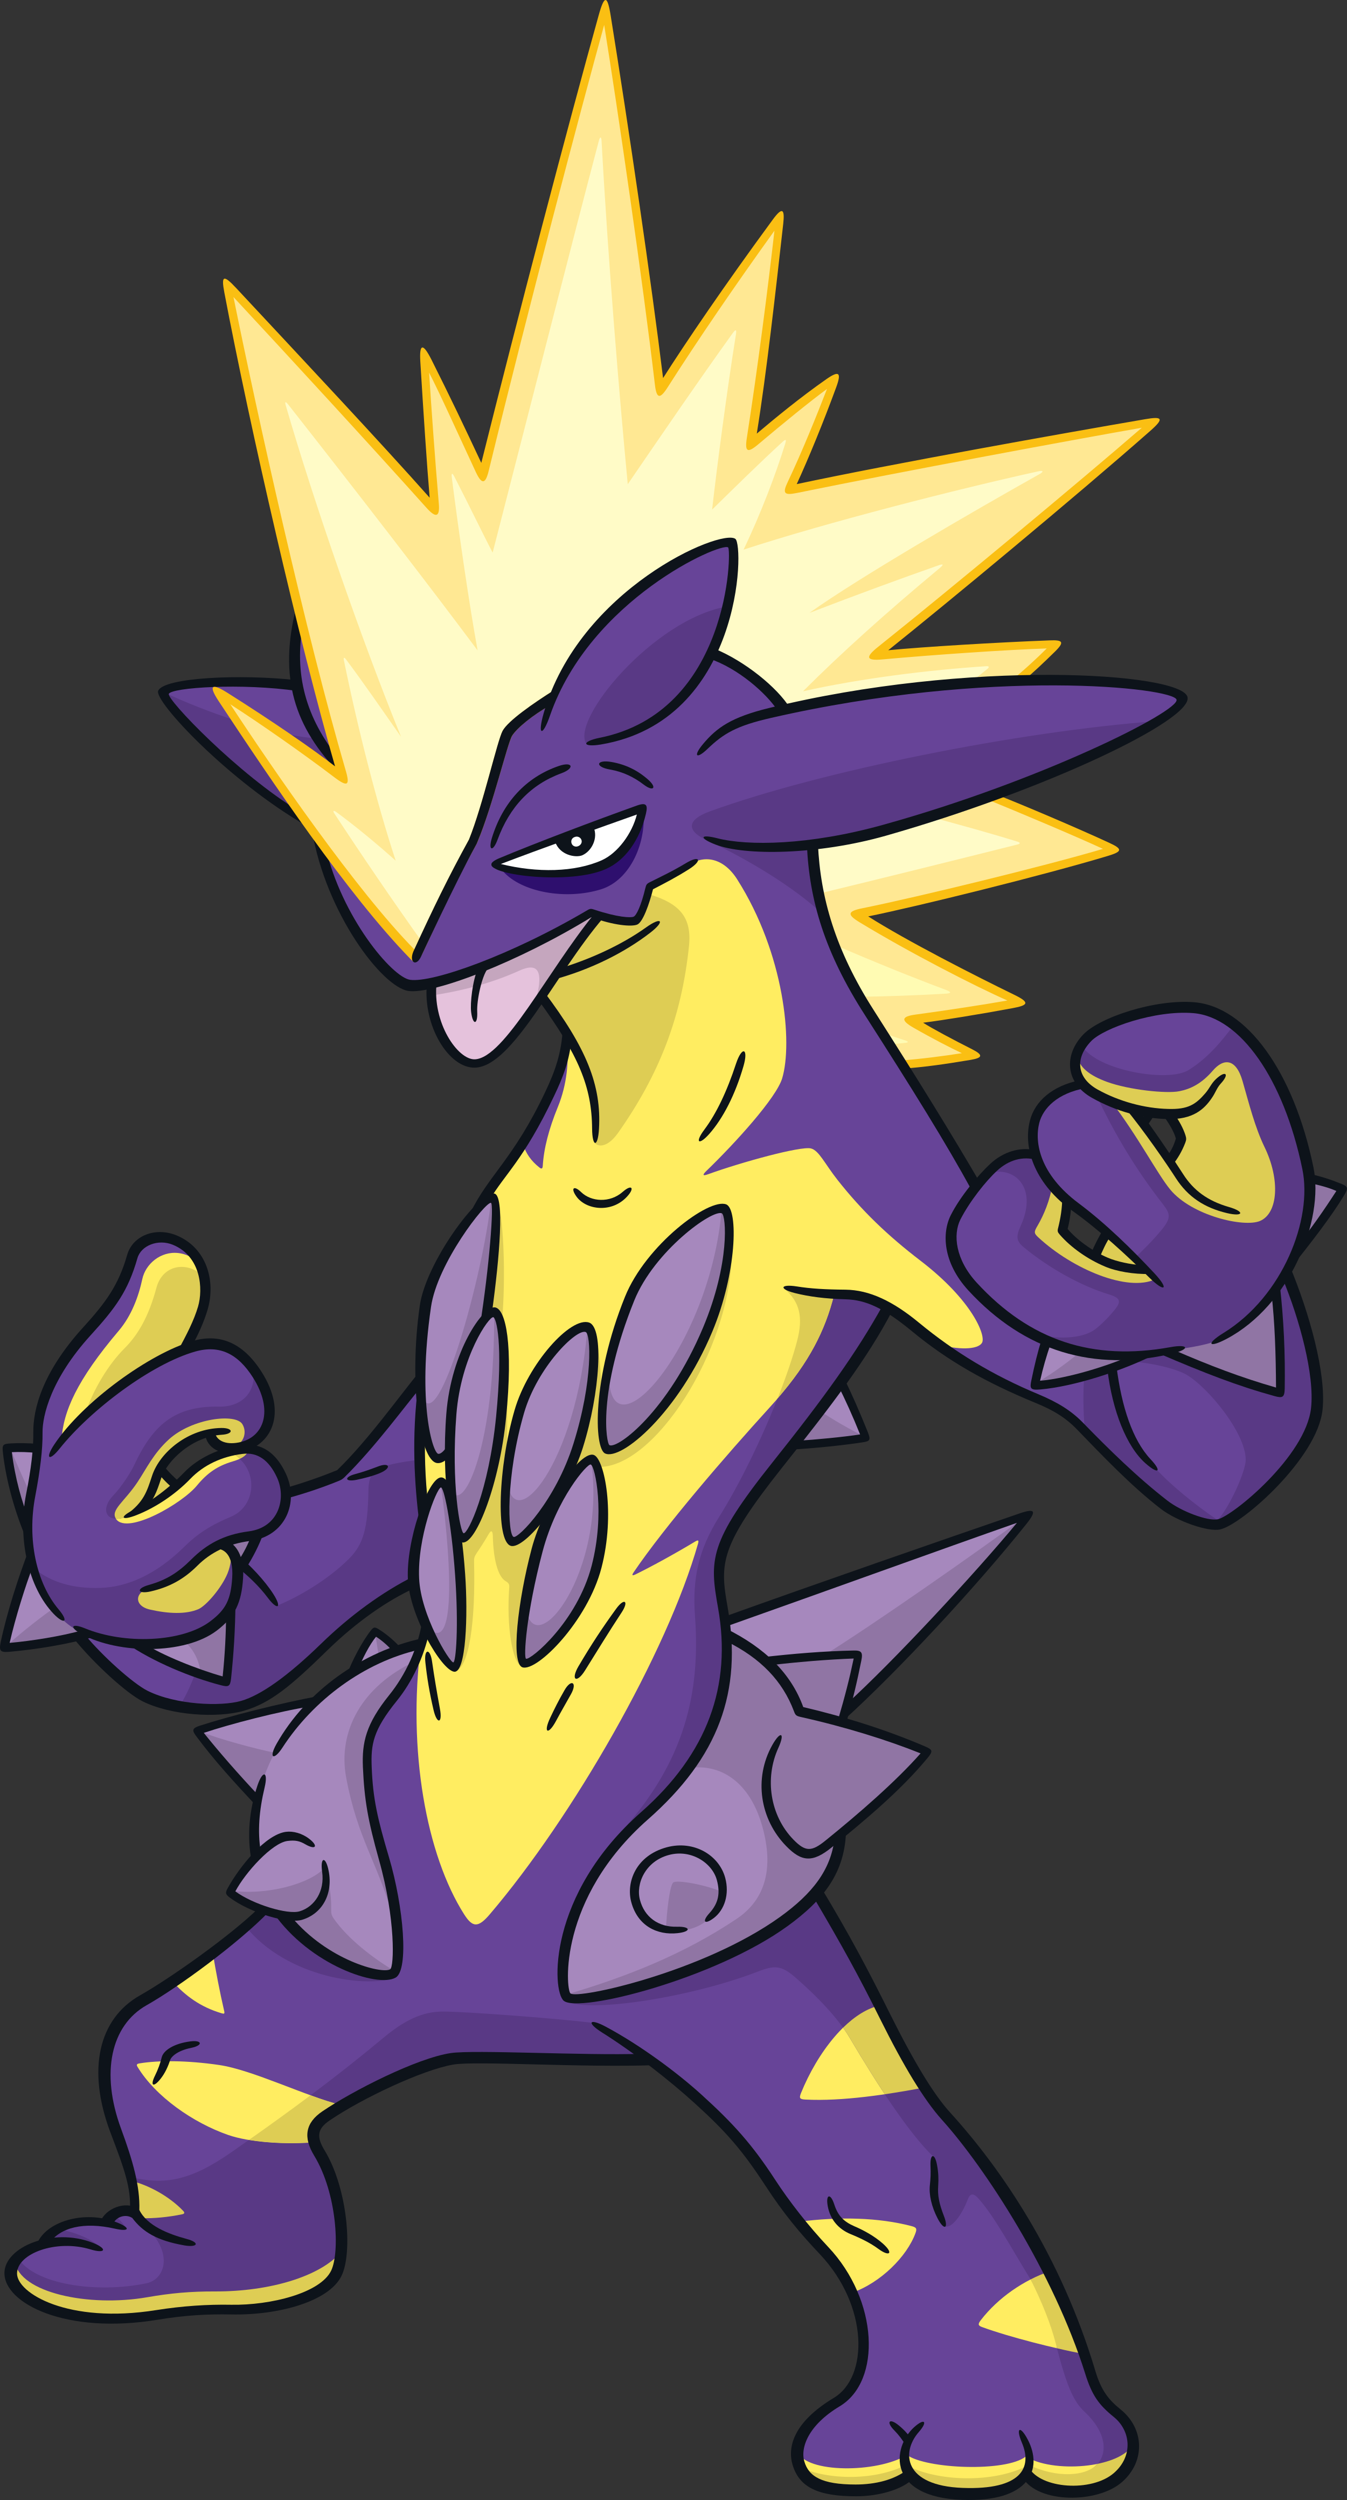 <?xml version="1.0" encoding="UTF-8"?>
<!-- Created with Inkscape (http://www.inkscape.org/) -->
<svg version="1.1" viewBox="0 0 234.19 434.56" xmlns="http://www.w3.org/2000/svg">
 <rect x="0" y="0" width="234.19" height="434.56" fill="#333333" stroke="none"/>
 <path d="m139.01 297.51c-2.332-6.648-7.31-10.587-12.745-13.328l-0.252-2.3c17.739-6.302 39.26-13.864 52.903-18.669-8.303 10.335-22.733 25.994-32.123 34.518l-0.425 1.623c-1.938-0.599-5.167-1.449-7.357-1.843" fill="#A688BD"/>
 <path d="m171.86 138.31 5.057-20.008c2.568-2.19 4.837-4.348 6.837-6.349-9.358 0.347-23.08 1.244-31.824 2.048 12.477-9.894 35.92-29.334 48.854-40.74-15.423 2.678-45.278 8.019-63.647 11.942 2.757-5.703 5.53-12.556 8.113-19.52-5.183 3.608-9.862 7.515-14.793 11.674 1.78-10.603 3.734-27.444 5.167-39.748-7.215 9.988-15.061 21.126-20.859 30.39-1.969-17.015-6.601-48.397-9.547-66.845-4.9 17.377-14.604 53.927-21.3 81.654-4.002-8.381-6.774-14.541-10.256-21.394 0.63 9.437 1.26 19.33 1.969 27.365-9.72-11.059-24.955-27.286-36.187-39.401 4.458 23.269 12.84 60.606 20.228 85.924-7.483-5.798-15.864-11.312-22.009-15.234 9.09 13.99 23.71 35.384 34.581 46.349 3.608-7.609 6.317-13.517 9.988-20.055 2.489-6.034 4.632-12.509 5.939-18.921 3.576-3.639 9.2-7.436 15.723-10.65l22.922-1.638c10.161 5.057 14.1 13.974 14.368 29.933 0.173 10.366 3.025 20.197 9.957 30.91 2.001 3.088 3.891 6.081 5.719 9.027 4.049-0.315 8.35-0.867 12.635-1.623-3.702-1.796-8.145-4.159-11.406-6.113 6.144-0.709 13.423-2.032 19.425-3.025-7.672-3.655-20.055-9.894-28.783-15.329 10.776-2.143 32.706-7.499 45.01-11.233-5.609-2.741-15.045-6.569-21.883-9.389" fill="#FFE893"/>
 <path d="m168.82 118.59c1.04-0.835 1.906-1.575 2.788-2.269 0.441-0.331 0.378-0.551-0.095-0.52-9.799 0.63-21.883 2.111-31.902 4.364 6.475-6.475 14.321-13.564 23.757-21.41 0.803-0.677 0.614-0.772-0.236-0.473-6.554 2.3-14.021 5.041-22.402 8.255 8.539-6.097 28.279-17.55 40.047-24.151 0.693-0.394 0.599-0.646-0.189-0.473-14.116 3.104-36.786 8.885-51.311 13.627 3.025-6.302 5.64-13.218 7.247-18.432 0.221-0.725 0.11-0.835-0.488-0.284-3.986 3.655-8.366 7.972-12.225 11.753 0.788-7.058 2.599-20.859 4.128-30.374 0.158-0.977-0.016-1.024-0.567-0.268-5.955 8.271-12.777 18.275-18.228 26.231-1.449-15.203-3.419-38.818-4.553-59.646-0.047-0.803-0.252-0.835-0.473-0.047-4.364 16.51-13.675 52.997-18.464 71.587-1.67-3.182-4.222-8.492-6.68-13.249-0.331-0.646-0.52-0.599-0.425 0.158 1.15 9.09 2.978 21.804 4.49 30.09-8.366-11.217-20.748-27.255-32.926-42.741-0.473-0.599-0.63-0.52-0.425 0.173 4.915 16.936 13.218 40.851 20.039 57.582-3.419-4.868-6.223-8.964-9.563-13.454-0.299-0.41-0.488-0.362-0.378 0.126 2.379 11.69 5.671 24.687 9.011 34.864-3.025-2.71-6.869-5.924-10.288-8.428-0.488-0.362-0.709-0.284-0.378 0.221 4.569 6.979 10.209 15.282 15.329 22.434 3.025-6.412 5.53-11.69 8.775-17.472 2.489-6.034 4.632-12.525 5.939-18.936 3.576-3.623 9.185-7.42 15.707-10.634l22.922-1.639c10.177 5.057 14.1 13.974 14.384 29.933 0.047 3.466 0.41 6.869 1.119 10.256 10.807-2.615 23.679-5.813 34.549-8.539 0.614-0.142 0.536-0.347 0.047-0.504-4.931-1.528-10.146-2.962-15.297-4.348z" fill="#FFFBC7"/>
 <path d="m149.46 173.27c4.774-0.079 9.374-0.221 15.061-0.551 0.851-0.063 0.929-0.268-0.016-0.63-5.861-2.19-12.761-4.978-19.551-7.924 1.182 2.993 2.678 6.018 4.506 9.106" fill="#fffbb3"/>
 <path d="m154.67 181.53c0.929-0.063 1.875-0.158 2.82-0.268 0.536-0.079 0.394-0.236-0.063-0.394-1.15-0.362-2.584-0.851-4.065-1.402 0.441 0.693 0.882 1.386 1.308 2.064" fill="#fffbb3"/>
 <path d="m122.61 129.78c3.104-3.104 5.388-4.506 11.233-5.876 36.014-8.476 70.768-5.798 71.666-2.505 0.914 3.371-27.869 16.211-51.705 22.907-12.698 3.576-24.135 3.623-29.224 1.969z" fill="#674498"/>
 <path d="m203.35 201.81c-0.803-1.402-3.214-4.774-4.49-6.506l1.166-2.001c1.119 0.205 2.284 0.284 3.198 0.41 0.772 1.119 2.017 3.403 2.048 4.206 0.047 0.803-1.04 2.804-1.922 3.891m-12.918 16.574c-2.095-0.961-4.332-2.93-5.624-4.411 0.441-1.528 0.693-3.45 0.725-5.498 2.001 1.56 4.569 3.734 6.948 5.892-0.803 1.371-1.607 2.93-2.048 4.017m33.194 2.725c3.434-6.081 4.821-12.903 3.765-18.023-3.387-16.463-11.359-27.208-19.835-27.916-6.617-0.551-15.849 2.505-18.48 5.246-2.663 2.757-2.741 5.829-0.74 8.066-4.632 0.851-7.688 3.45-8.46 6.491-0.473 1.812-0.394 3.781 0.189 5.782-2.521-0.63-5.23 0.236-7.263 2.127-0.929 0.867-2.017 2.048-3.072 3.371-5.892-9.799-11.642-19.52-18.606-30.264-6.932-10.697-9.768-20.528-9.941-30.91-0.236-13.281-3.009-21.678-9.799-27.034-1.087-0.867-6.176-3.813-7.468-4.521 4.285-8.161 3.718-18.748 3.088-19.204-1.843-1.323-21.883 8.098-30.264 25.884-2.993 2.584-4.994 3.592-8.57 7.231-1.308 6.412-3.45 12.887-5.939 18.936-3.671 6.538-6.38 12.446-9.988 20.039-5.104-5.136-11.012-12.556-16.794-20.433 2.804 13.344 11.894 24.766 15.754 25.301 4.159 0.583 18.432-4.789 31.556-12.745 0.331 0.142 1.008 0.41 1.323 0.536-3.749 4.364-6.696 9.279-9.957 14.1 1.764 2.363 3.261 4.537 4.49 6.569-0.299 3.812-1.276 6.727-3.009 10.398-5.341 11.296-9.043 13.769-12.162 19.551-3.34 3.403-8.696 11.942-9.468 17.345-0.929 6.412-1.024 12.194-0.677 16.7-0.567 6.018-0.284 13.328 0.41 19.472-1.087 3.356-1.954 7.641-1.796 11.248 0.126 2.536 1.056 5.482 2.206 8.113-1.166 4.963-3.245 9.453-5.75 12.572-4.033 4.994-4.663 7.893-4.49 12.052 0.221 5.766 0.929 9.106 2.914 15.943 2.757 9.5 3.072 19.031 1.575 19.898-2.426 1.386-12.966-2.064-19.173-10.114-1.04-0.173-2.19-0.488-3.356-0.898-4.726 4.868-15.534 12.603-20.89 15.612-7.657 4.332-8.161 13.627-4.821 22.686 2.158 5.813 3.561 10.083 3.23 14.384-1.339-0.914-3.939-0.173-4.758 1.733-4.884-1.087-9.752 0.614-11.122 3.671-3.167 0.882-5.545 2.82-5.577 5.01-0.032 4.616 10.477 9.72 25.412 7.31 3.749-0.614 8.507-1.024 12.871-0.945 7.215 0.126 16.211-2.017 18.306-6.365 1.796-3.749 0.929-14.525-2.93-20.874-1.67-2.741-1.528-4.647 1.119-6.428 5.545-3.749 16.321-9.059 21.93-9.957 4.017-0.646 23.726 0.567 34.171 0.126 3.214 2.316 6.254 4.726 8.633 6.885 5.703 5.167 8.665 8.649 12.54 14.588 2.426 3.734 5.861 8.066 9.374 11.8 8.208 8.696 9.185 22.024 2.143 26.262-6.207 3.718-7.436 8.05-6.633 10.713 1.134 3.797 4.695 4.616 10.051 4.616 2.631 0 7.672-0.914 9.358-2.773 1.355 1.843 4.175 3.261 9.059 3.434 6.333 0.236 9.862-1.276 11.138-3.639 3.119 4.805 12.761 3.623 16.022 0.788 3.576-3.119 3.34-8.334-0.173-11.17-2.221-1.812-3.655-3.608-4.71-7.074-6.05-19.756-17.471-36.266-25.049-44.6-2.993-3.293-6.522-9.137-10.555-17.219-3.545-7.105-6.254-12.21-11.942-21.772-1.528 1.843-3.45 3.498-5.719 5.152-12.666 9.2-35.731 14.888-37.716 13.171-1.575-1.355-2.347-17.566 13.47-31.493 10.933-9.642 16.306-21.032 13.612-36.235-1.434-8.161-1.575-10.933 9.437-24.687 8.271-10.35 14.683-18.858 19.283-27.475 1.434 0.835 2.978 1.922 4.742 3.371 6.128 5.073 12.871 9.059 21.252 12.493 3.23 1.339 5.215 2.536 7.483 4.868 4.71 4.868 9.5 9.657 14.51 13.549 2.678 2.079 8.035 3.797 9.579 3.45 3.308-0.756 16.101-11.989 16.999-20.134 0.662-6.034-2.206-16.116-5.341-23.742" fill="#674498"/>
 <path d="m160.06 219.16c-5.782-4.427-10.209-8.696-14.431-14.037-2.269-2.883-3.245-5.152-4.647-5.498-1.812-0.425-12.036 2.379-17.881 4.49-0.945 0.347-1.008 0.126-0.299-0.567 5.057-4.884 12.162-12.714 13.186-16.101 1.859-6.191 0.394-21.662-7.814-34.58-2.379-3.765-5.829-4.427-8.618-2.332-2.221 1.292-4.915 2.725-7.326 4.033-0.252 2.284-0.835 5.152-1.78 5.467-0.929 0.299-3.687-0.536-5.876-1.402-3.718 4.348-7.215 9.768-10.445 14.541 1.764 2.363 3.261 4.537 4.49 6.554-0.016 0.299-0.047 0.583-0.079 0.867 0.425 3.702 0.047 7.924-1.544 11.8-1.591 3.907-2.442 7.215-2.631 10.256-0.032 0.488-0.189 0.614-0.614 0.268-1.418-1.134-2.316-2.395-2.867-4.143-2.962 4.616-5.325 7.011-7.436 10.918-3.34 3.403-8.681 11.942-9.468 17.345-0.929 6.412-1.024 12.194-0.677 16.7-0.567 6.018-0.284 13.328 0.41 19.472-1.087 3.356-1.954 7.641-1.796 11.248 0.126 2.536 1.056 5.482 2.206 8.098-0.268 1.166-0.599 2.3-0.961 3.403-2.332 18.291 0.961 36.487 7.546 46.822 1.465 2.284 2.426 2.363 4.49-0.079 14.336-16.826 30.784-45.404 36.172-64.419 0.142-0.536 0.032-0.646-0.473-0.347-3.434 2.064-7.42 4.269-10.414 5.735-0.599 0.283-0.677 0.158-0.299-0.394 5.372-7.924 15.991-20.244 23.584-28.578 6.412-7.011 9.563-12.777 11.28-19.709 1.087 0.063 1.969 0.032 2.93 0.063 3.907 0.158 8.145 2.93 15.014 8.602 3.576 1.008 6.995 0.993 7.735-0.236 0.74-1.229-1.686-7.373-10.666-14.258" fill="#FFED61"/>
 <path d="m86.445 149.8c5.23-2.521 18.968-7.011 25.364-9.405-1.024 4.868-3.828 8.476-6.79 9.909-4.647 2.237-11.863 1.827-17.787 0.977-1.78-0.252-1.938-0.929-0.788-1.481" fill="#fff"/>
 <path d="m111.81 140.41c-1.024 4.868-3.828 8.476-6.79 9.909-4.521 2.174-11.69 1.969-17.534 1.166 3.182 3.576 10.823 5.01 16.999 3.103 5.12-1.591 8.066-8.239 7.326-14.179" fill="#2E0F6E"/>
 <path d="m82.602 184.86c6.002-0.331 12.966-15.849 21.631-25.916-0.315-0.142-1.229-0.425-1.56-0.221-10.161 6.018-21.315 10.697-27.57 12.131-0.772 7.089 3.718 14.21 7.499 14.006" fill="#e5c2dc"/>
 <path d="m52.135 106.96c-2.064 9.389-0.599 17.944 6.948 26.278-2.284-7.94-4.647-16.952-6.948-26.278" fill="#674498"/>
 <path d="m51.681 119.15c-10.996-1.245-22.702-0.457-23.237 1.166-0.473 1.402 11.201 13.927 24.498 22.214-5.656-7.893-11.059-15.975-15.282-22.466 6.144 3.923 14.525 9.437 22.009 15.234l-0.725-2.473c-3.419-3.419-5.829-7.625-7.263-13.675" fill="#674498"/>
 <g fill="#A688BD">
  <path d="m85.914 228.08c-0.331-0.047-0.788 0.252-1.339 0.835 1.371-9.248 2.269-20.386 1.15-20.67-2.048-0.504-10.729 11.784-11.753 18.795-2.143 14.825 0.173 26.231 2.127 26.499 0.599 0.079 1.323-0.41 2.127-1.575-0.079 8.948 1.245 15.282 2.3 15.345 1.434 0.095 5.388-8.46 6.617-20.985 1.26-12.666-0.032-18.039-1.229-18.243"/>
  <path d="m102.14 230.72c-2.426-0.867-9.563 6.79-11.847 14.651-2.978 10.256-3.119 21.977-1.229 22.56 1.434 0.441 8.492-7.058 11.501-16.668 3.182-10.162 3.34-19.913 1.575-20.544"/>
  <path d="m125.89 210.13c-2.347-0.914-12.808 6.743-16.4 15.597-5.924 14.667-5.215 25.585-3.891 26.215 1.812 0.851 11.075-5.624 17.456-20.827 4.506-10.697 4.269-20.417 2.836-20.985"/>
  <path d="m103.03 253.75c-1.497-0.662-7.42 7.404-9.61 15.691-2.615 9.878-3.529 19.22-2.3 19.598 1.717 0.536 10.146-7.294 12.603-16.715 2.395-9.185 0.551-18.023-0.693-18.574"/>
  <path d="m76.592 257.64c-1.528 0.536-4.994 9.925-4.663 16.81 0.284 6.302 5.514 15.077 6.963 15.345 1.119 0.205 1.733-7.515 1.134-16.069-0.646-9.027-2.253-16.495-3.434-16.085"/>
  <path d="m161.22 304.51c-6.9-2.914-14.352-5.262-22.198-6.995-2.332-6.664-7.326-10.603-12.761-13.344 0.882 12.856-4.427 22.859-14.195 31.477-15.801 13.927-15.03 30.138-13.47 31.493 1.985 1.717 25.065-3.97 37.731-13.17 5.719-4.143 9.185-8.381 9.831-15.187 5.12-4.269 10.981-9.248 15.061-14.273"/>
  <path d="m73.23 285.77c-6.885 1.497-13.312 5.089-18.354 9.909-7.089 1.26-15.313 3.403-20.638 5.183 3.182 4.002 6.444 7.782 10.508 12.146-1.213 5.766-0.52 11.784 2.741 17.377 5.734 9.846 18.212 14.163 20.874 12.651 1.512-0.867 1.182-10.414-1.575-19.913-1.969-6.822-2.694-10.177-2.914-15.943-0.158-4.143 0.473-7.058 4.49-12.036 1.969-2.442 3.671-5.703 4.868-9.374"/>
  <path d="m69.151 286.94c-1.229-1.371-2.284-2.332-3.923-3.324-1.465 1.686-2.93 4.49-3.97 7.105 2.473-1.56 5.136-2.82 7.893-3.781"/>
  <path d="m49.879 319.2c-3.214 0.378-7.657 5.64-9.878 9.768 3.324 2.725 9.988 4.726 12.383 4.002 3.261-0.977 4.632-4.317 4.191-7.672-0.473-3.702-3.167-6.506-6.696-6.097"/>
 </g>
 <path d="m13.239 284.07c3.734 4.128 9.311 9.405 12.005 10.76 4.9 2.442 12.824 2.867 16.967 1.67 4.175-1.197 8.003-4.206 14.242-10.272 4.947-4.805 10.902-8.98 15.518-11.154-0.016-0.205-0.032-0.425-0.047-0.63-0.173-3.592 0.693-7.877 1.78-11.233-0.693-6.144-0.961-13.454-0.394-19.472-0.095-1.244-0.158-2.584-0.173-3.986-4.049 4.978-8.996 11.831-14.053 16.621-3.56 1.434-6.554 2.458-9.405 3.23-0.047-1.024-0.284-2.079-0.74-3.072-1.749-3.797-4.143-4.9-6.774-4.585-3.844 0.473-7.31 2.19-9.61 4.585-2.82 2.914-6.27 5.246-9.059 6.38 2.363-2.017 2.993-3.828 3.765-6.144 1.056-3.182 4.884-6.711 9.264-7.688 0.362 2.3 2.599 3.009 5.089 2.521 4.978-0.961 7.247-6.191 3.167-12.619-3.072-4.837-6.774-6.239-11.028-4.994-0.536 0.158-1.087 0.347-1.654 0.551 1.497-2.852 2.505-4.852 3.167-7.168 1.071-3.639 0.677-9.563-4.868-11.831-3.088-1.276-6.601 0.126-7.404 2.914-1.591 5.577-4.096 8.854-7.877 13.013-6.68 7.341-8.555 13.58-8.507 17.503 0.032 3.545-0.567 7.499-1.245 10.87-1.465 7.468 0.268 15.471 4.443 20.339 1.355 1.591 2.568 2.946 3.434 3.891" fill="#674498"/>
 <path d="m5.367 259.84c0.488-2.505 0.961-5.325 1.15-8.066-1.702-0.158-3.608-0.173-5.309-0.079 0.583 4.931 1.985 10.162 3.655 14.258-0.047-2.032 0.11-4.096 0.504-6.113" fill="#A688BD"/>
 <path d="m15.503 283.93c-5.073 1.308-10.272 2.206-14.793 2.521 0.929-4.6 2.914-11.012 4.663-15.628 1.528 7.389 6.223 12.351 10.13 13.108" fill="#A688BD"/>
 <path d="m43.443 251.84c-0.63 1.213-1.292 1.686-3.025 2.206-2.536 0.756-4.317 1.922-6.176 4.175-2.552 3.119-12.02 8.57-14.037 5.861-1.134-1.544 1.402-2.978 3.702-6.459 1.512-2.269 2.741-4.947 5.451-7.404 4.08-3.702 11.579-4.569 12.777-2.663 0.788 1.26 0.52 3.403-2.017 4.254-1.891-0.016-3.403-1.15-3.608-2.725-3.324 0.441-6.853 3.088-8.649 6.302 0.819 0.851 1.922 2.032 2.867 2.773 3.466-3.702 8.019-6.223 12.714-6.317" fill="#FFED61"/>
 <path d="m10.69 250.39c0.268-5.026 2.678-10.492 9.972-19.094 2.19-2.584 3.419-5.892 4.08-8.964 0.551-2.599 3.182-4.884 6.27-4.521 1.56 0.189 3.072 0.993 4.08 2.379 1.355 3.419 0.331 8.649-2.993 14.352-8.035 3.655-16.337 9.516-21.41 15.849" fill="#FFED61"/>
 <g fill="#A688BD">
  <path d="m23.5 285.7c4.348 2.836 10.87 5.419 15.849 6.664 0.425-3.954 0.756-8.129 0.788-12.903-2.914 4.128-8.145 6.806-16.636 6.239"/>
  <path d="m150.52 249.92c-1.434-3.608-2.804-6.633-4.285-9.72-2.489 3.513-5.278 7.152-8.35 11.044 4.427-0.283 9.153-0.803 12.635-1.323"/>
  <path d="m199.18 235.38c-6.144 2.883-14.053 5.152-19.283 5.451 0.536-2.757 1.276-5.404 2.048-7.798 4.789 2.111 10.555 3.261 17.235 2.347"/>
 </g>
 <g fill="#FFED61">
  <path d="m38.985 349.6c-0.772-3.324-1.497-7.121-1.985-10.098-2.347 1.764-4.774 3.482-6.979 4.963 2.19 2.426 4.789 4.395 8.523 5.498 0.425 0.126 0.536 0.079 0.441-0.362"/>
  <path d="m38.041 358.94c-5.53-0.803-10.54-0.819-13.801-0.268-0.488 0.079-0.536 0.252-0.331 0.599 3.119 5.152 9.642 9.705 15.738 11.831 3.687 1.292 9.957 1.701 15.03 1.276-0.567-1.796 0-3.214 2.017-4.569 0.851-0.583 1.827-1.197 2.883-1.827-6.412-1.575-15.628-6.191-21.536-7.042"/>
  <path d="m178.36 426.99c-3.419 2.757-17.33 2.174-20.67-0.252-5.23 3.182-17.613 3.182-19.031-0.583-0.063 0.772 0 1.465 0.189 2.08 1.134 3.797 4.695 4.616 10.051 4.616 2.631 0 7.657-0.914 9.358-2.773 1.355 1.843 4.159 3.261 9.043 3.434 6.349 0.236 9.862-1.276 11.138-3.639 3.119 4.805 12.777 3.623 16.038 0.772 1.812-1.575 2.647-3.702 2.552-5.782-2.395 4.332-14.289 5.01-18.669 2.127"/>
  <path d="m182.53 394.8c-4.506 1.528-8.98 4.585-11.989 8.476-0.567 0.74-0.504 0.977 0.252 1.244 4.805 1.749 12.698 3.734 17.755 4.679-1.733-5.073-3.781-9.894-6.018-14.399"/>
  <path d="m138.92 386.19c1.402 1.733 2.899 3.45 4.411 5.057 2.08 2.206 3.702 4.695 4.837 7.279 4.931-1.733 9.5-6.27 10.996-10.35 0.299-0.803 0.142-1.008-0.709-1.229-5.734-1.497-12.525-1.654-19.535-0.756"/>
  <path d="m153.98 350.59c-0.347-0.677-0.677-1.339-1.008-2.001-5.561 1.229-10.902 8.287-13.706 15.234-0.362 0.898-0.221 1.087 0.772 1.134 6.349 0.331 14.368-0.882 20.78-2.127-2.08-3.182-4.364-7.294-6.837-12.241"/>
 </g>
 <g fill="#593985">
  <path d="m205.28 197.92c-0.047-0.803-1.292-3.088-2.048-4.206-0.914-0.126-2.08-0.205-3.214-0.41l-1.166 2.001c1.292 1.733 3.702 5.104 4.506 6.506 0.882-1.087 1.969-3.088 1.922-3.891m-25.207 2.836c0.898 3.198 2.899 6.034 5.467 7.72-0.047 1.717-0.378 3.671-0.709 5.341 2.836 4.002 9.342 6.932 14.195 6.743l-1.796-1.843c1.434-1.323 3.23-3.135 4.647-4.837 1.749-2.127 1.654-2.82 0.315-4.553-4.758-6.097-8.46-12.304-11.595-19-4.238-2.599-4.868-6.286-2.395-8.429 2.631 4.191 14.888 6.286 18.401 4.128 3.198-1.954 5.687-4.837 7.956-7.94 5.609 4.049 11.39 15.392 13.171 26.184 1.638 10.036-6.444 24.057-15.376 28.373-7.641 3.687-25.38 4.506-32.958-1.024 4.191 1.386 8.759 1.071 10.918-0.488 0.945-0.693 2.284-1.969 3.497-3.466 1.197-1.465 0.945-2.079-1.056-2.678-4.663-1.418-10.288-4.474-14.777-8.192-1.276-1.056-1.371-1.843-0.536-3.671 3.261-7.121-1.638-10.886-6.144-8.948 3.23-3.135 5.545-3.812 8.775-3.419"/>
  <path d="m55.412 128.39c-2.158-0.158-4.159-0.473-6.522-0.993 3.671 2.678 7.341 5.183 10.792 7.625l-0.74-2.206c-1.229-1.229-2.773-3.025-3.529-4.427"/>
  <path d="m28.439 120.31c3.497 1.654 7.956 3.45 12.619 4.963 3.324 4.774 8.035 11.847 11.768 16.936-9.027-4.395-24.34-19.409-24.388-21.898"/>
  <path d="m126.26 105.45c-12.635 2.269-27.129 19.677-24.309 23.868 14.62-1.623 21.568-11.958 24.309-23.868"/>
  <path d="m123.2 146.19c-4.317-1.859-3.482-3.812 0.173-5.136 19.189-6.995 53.69-13.911 77.605-15.691-32.091 17.55-66.514 25.695-77.779 20.827"/>
  <path d="m123.75 146.46c5.939 2.788 14.305 7.688 19.456 12.603-0.851-2.694-1.859-9.389-1.938-12.272-4.947 0.63-12.997 0.756-17.519-0.331"/>
 </g>
 <path d="m75.105 173.03c4.537-0.677 10.004-1.954 15.171-4.301 2.883-1.308 4.6-0.614 2.678 5.813 3.34-4.458 7.972-11.438 11.012-15.376l-1.197-0.646c-7.31 4.726-20.78 10.792-27.664 12.336-0.047 0.693-0.016 1.418 0 2.174" fill="#c5a6be"/>
 <g fill="#DECD54">
  <path d="m112.6 155.38c5.656 1.623 7.704 4.128 7.184 9.106-1.292 12.367-5.199 22.324-12.304 32.406-1.954 2.773-3.702 2.505-4.206 1.591 1.056-9.925-4.348-19.882-9.153-25.317 2.379-3.56 6.869-10.87 9.594-13.974 2.048 0.867 5.734 1.355 6.727 0.819 0.993-0.536 2.206-2.19 2.158-4.632"/>
  <path d="m200.85 222.37c-4.789 2.253-14.352-1.749-20.307-7.263-0.819-0.756-0.803-0.961-0.11-2.127 1.008-1.733 2.143-4.364 2.521-7.026 0.599 0.756 1.701 1.796 2.584 2.521-0.063 1.56-0.347 3.576-0.709 5.341 0.819 1.292 3.639 3.529 5.609 4.569 0.315-0.993 1.213-2.725 2.048-4.017 1.859 1.434 6.349 5.876 8.366 8.003"/>
  <path d="m205.28 197.92c-0.047-0.803-1.292-3.088-2.048-4.206-0.914-0.126-2.08-0.205-3.214-0.41l-1.166 2.001c1.292 1.733 3.702 5.104 4.506 6.506 0.882-1.087 1.969-3.088 1.922-3.891m-18.007-14.651c0.189 2.3 2.332 3.734 5.152 4.774 3.812 1.402 10.366 2.095 12.619 1.638 1.906-0.378 3.812-1.26 5.813-3.576 1.891-2.206 4.033-2.143 5.167 1.796 1.119 3.876 2.143 8.003 3.812 11.453 2.757 5.656 2.395 11.548-0.788 12.887-2.804 1.166-11.831-0.929-15.581-5.451-2.269-2.757-5.624-9.264-10.224-15.266-5.577-1.639-7.452-6.144-5.971-8.255"/>
 </g>
 <g fill="#9075A4">
  <path d="m202.87 234.8c7.593 3.245 12.966 5.561 19.724 7.357 0.11-5.971-0.079-11.674-0.803-18.212-3.56 4.805-7.625 8.224-10.035 9.074-2.678 0.961-5.514 1.308-8.885 1.78"/>
  <path d="m225.24 218.13c3.151-3.97 6.16-8.113 8.224-11.469-1.938-0.803-3.718-1.386-5.687-1.796 0.095 3.907-0.599 8.602-2.536 13.265"/>
  <path d="m187.77 234.98c-1.985 1.812-6.034 4.6-8.066 5.687 2.978 0.441 12.95-2.19 18.763-5.104-3.34 0.347-7.751-0.063-10.697-0.583"/>
 </g>
 <path d="m216.58 253.79c0.032-4.758-6.727-12.792-10.335-14.856-1.891-1.071-6.27-2.095-9.846-2.284-1.087 0.394-1.827 0.662-2.978 1.276 0.677 5.199 2.237 11.343 7.152 16.952 2.741 3.104 7.089 6.601 11.122 9.358 2.127-2.316 4.868-8.492 4.884-10.445m-18.117-18.228c1.528-0.173 3.545-0.536 4.805-0.772 5.01 2.694 14.336 5.861 19.315 7.389 0.189-4.726-0.315-14.021-0.788-18.228 0.709-0.977 1.308-1.891 1.843-2.852 3.119 6.837 6.05 17.881 5.435 24.198-0.52 5.498-13.202 19.204-17.093 19.677-2.048 0.252-6.333-1.497-9.169-3.151-3.466-2.017-11.611-10.398-14.179-13.234-0.331-2.899-0.331-7.011-0.126-9.374 3.702-0.961 6.459-2.032 9.957-3.655" fill="#593985"/>
 <path d="m135.18 243.1c-2.773 7.011-6.538 14.825-10.209 20.67-3.497 5.593-4.616 10.587-4.143 17.093 1.04 13.99-2.174 25.427-12.273 36.944 3.986-2.867 10.918-8.728 13.47-13.942 4.868-9.957 5.356-17.676 3.356-26.609-0.993-4.395-0.236-8.759 3.545-14.194 2.19-3.135 22.749-29.082 25.333-35.888-2.316-1.308-5.419-2.095-8.003-2.158-0.394 0-0.803-0.016-1.213-0.032-1.591 6.396-4.411 11.816-9.862 18.117" fill="#593985"/>
 <path d="m138.59 233.07c-0.74 2.836-1.938 6.317-3.403 10.035 5.451-6.302 8.271-11.721 9.862-18.117-2.899-0.126-6.113-0.473-8.775-1.056 2.867 2.363 3.356 5.152 2.316 9.137" fill="#DECD54"/>
 <path d="m73.113 253.71c-7.972 0.993-8.996 1.859-9.059 5.435-0.11 6.443-0.835 9.295-3.419 11.847-3.671 3.655-8.87 6.664-12.399 8.082-1.245-2.032-4.49-6.16-7.263-7.877 0.614 2.694 0.425 5.719-0.866 8.57-0.063 3.639-0.315 10.036-0.772 12.603-1.906-0.583-3.623-1.26-5.293-1.749-0.788 2.095-1.544 3.891-2.883 6.065 9.027 1.087 13.171 1.103 23.553-8.791 5.467-5.23 12.257-10.697 17.267-12.824-0.173-2.915 0.536-9.011 1.733-11.863-0.441-3.009-0.551-6.191-0.599-9.5" fill="#593985"/>
 <g fill="#9075A4">
  <path d="m44.549 266.79c-0.536 1.591-1.386 3.576-2.19 5.104l-1.229-0.41c-0.362-1.181-1.26-2.662-2.725-3.277 1.686-0.504 3.876-1.04 6.144-1.418"/>
  <path d="m31.7 285.01c1.733 1.339 2.914 3.34 3.214 5.939 1.56 0.662 3.025 1.024 4.427 1.418 0.614-3.167 0.74-8.807 0.788-12.903-1.922 2.914-4.774 4.742-8.428 5.545"/>
  <path d="m9.309 279.55c-3.482 2.489-6.317 4.852-8.602 6.9 4.521-0.315 9.72-1.213 14.793-2.521-2.032-0.394-4.285-1.954-6.191-4.38"/>
  <path d="m1.706 251.58c1.087 2.615 2.284 5.325 3.655 8.255-0.331 1.386-0.504 3.371-0.457 5.293-1.638-2.915-3.655-9.563-3.198-13.549"/>
 </g>
 <path d="m43.992 237.81c0.74 4.175-1.985 6.774-5.892 6.696-7.798-0.158-11.548 3.277-14.746 10.114-0.551 1.197-2.143 3.749-3.702 5.372-2.19 2.3-1.292 4.837 2.064 3.749 3.245-1.465 4.443-3.277 5.498-6.995 0.725-2.505 4.301-6.585 9.232-7.657 0.803 3.45 7.483 3.891 9.657-0.677 1.607-3.403 0.173-8.239-2.111-10.603" fill="#593985"/>
 <g fill="#DECD54">
  <path d="m20.165 264c0.441 0.016 0.961-0.063 1.56-0.252 3.245-1.481 4.443-3.277 5.498-7.011 0.709-2.489 4.285-6.569 9.232-7.641 0.362 1.591 1.969 2.521 3.812 2.647 2.395-0.882 2.647-2.962 1.859-4.206-1.182-1.891-8.681-1.024-12.761 2.663-2.71 2.473-3.939 5.152-5.451 7.42-2.269 3.419-4.758 4.868-3.749 6.38"/>
  <path d="m35.364 221.87c-2.773-2.725-7.089-2.095-8.176 2.001-1.339 4.994-3.198 8.161-5.53 10.492-2.82 2.82-5.372 7.042-6.932 11.516 4.742-4.443 12.21-9.563 17.377-11.343 2.316-3.734 4.269-8.728 3.261-12.666"/>
  <path d="m27.862 255.38c0.725 0.819 1.922 1.954 2.867 2.773-1.402 1.402-4.08 3.261-6.286 4.191 1.827-2.127 2.552-5.356 3.419-6.963"/>
 </g>
 <path d="m49.769 258.97c-0.268-3.939-2.899-6.617-6.428-6.948-0.425 0.756-0.882 1.197-1.67 1.56 3.245 3.009 2.473 8.381-1.497 10.051-3.513 1.465-5.829 2.962-8.113 5.215-4.963 4.9-9.988 7.026-14.573 7.168-4.884 0.173-8.602-1.04-11.375-3.23 0.993 4.269 3.812 9.374 8.602 11.201 10.492 4.017 22.859 1.04 25.412-4.521 1.922-4.191 2.237-9.563-1.434-11.296 1.717-0.709 3.419-1.04 4.947-1.15 4.002-0.315 6.428-3.639 6.128-8.05" fill="#593985"/>
 <path d="m43.339 252.02c-1.071-0.094-2.221 0.016-3.403 0.378 0.662 0.315 1.245 0.725 1.733 1.182 0.788-0.362 1.245-0.819 1.67-1.56" fill="#DECD54"/>
 <path d="m26.026 276.07c-2.599 0.614-2.82 3.072 0.063 3.718 3.261 0.74 6.239 0.835 8.381-0.063 1.339-0.567 4.033-3.671 5.089-6.223 0.583-1.449 0.772-3.088 0.52-4.128-0.362-0.441-1.134-0.977-1.67-1.166-1.78 0.882-4.112 2.663-5.498 4.191-1.402 1.528-4.585 3.135-6.885 3.671" fill="#DECD54"/>
 <g fill="#9075A4">
  <path d="m142.39 245.14c2.158 1.481 5.609 3.497 8.271 4.726-3.356 0.567-8.649 1.134-12.777 1.371 1.497-1.938 3.277-4.222 4.506-6.097"/>
  <path d="m85.394 208.49c-1.386 13.186-9.232 41.449-11.957 34.328-0.158 4.49 0.977 10.603 2.663 10.729 0.693 0.047 1.638-0.646 2.127-1.591 0.284-11.485 2.143-17.598 6.349-23.048 1.418-9.311 2.332-19.488 0.819-20.418"/>
  <path d="m78.725 259.42c2.032 3.119 7.357-8.397 7.184-31.335 1.812 1.654 2.111 10.681 1.245 18.243-1.339 11.627-5.057 21.174-6.633 20.985-0.756-0.095-1.891-4.096-1.796-7.893"/>
  <path d="m74.118 282.56c4.805 5.656 4.758-8.224 2.473-24.923 1.434 0.788 2.914 8.145 3.261 14.336 0.599 10.303 0.599 17.519-0.961 17.818-0.756 0.158-3.749-4.191-4.774-7.231"/>
  <path d="m88.209 257.39c0.945 9.878 12.052-2.757 13.927-26.672 1.78 2.269 1.134 11.453-1.323 20.008-2.426 8.381-10.035 17.802-11.753 17.204-0.898-0.315-1.796-5.798-0.851-10.54"/>
  <path d="m91.419 279.23c1.182 10.477 14.273-5.971 11.312-25.585 2.08 1.827 3.214 12.146 0.882 19.315-3.151 9.752-10.792 16.495-12.493 16.085-0.866-0.205-0.866-4.395 0.299-9.815"/>
  <path d="m105.94 237.39c-1.245 17.96 17.645-2.915 19.551-27.46 2.316 1.04 1.497 13.375-2.852 22.371-6.743 13.942-14.935 20.811-17.046 19.646-0.929-0.52-1.78-8.476 0.347-14.557"/>
  <path d="m139.01 297.51c2.489 0.551 4.947 1.166 7.357 1.843 1.245-4.254 2.174-7.893 2.899-11.784-4.553 0.142-10.256 0.536-16.101 1.213 2.505 2.269 4.569 5.089 5.845 8.728"/>
  <path d="m143.23 287.76c8.822-5.498 25.853-17.44 35.116-24.198-4.395 6.207-20.874 24.088-31.43 33.966 0.74-2.867 1.638-6.459 2.363-9.941-1.733 0-3.939-0.016-6.05 0.173"/>
  <path d="m126.27 284.18c0.614 8.933-1.78 16.495-6.569 23.159 5.656-0.867 10.744 2.489 12.871 10.272 1.938 7.042 0.583 12.525-4.49 15.928-9.122 6.113-19.141 10.098-29.744 13.202 0.079 0.189 0.173 0.331 0.268 0.41 1.985 1.717 25.049-3.986 37.716-13.17 5.734-4.159 9.185-8.397 9.846-15.187 5.104-4.285 10.981-9.248 15.061-14.273-6.916-2.93-14.352-5.262-22.213-7.011-2.332-6.648-7.31-10.587-12.745-13.328"/>
  <path d="m115.78 335.4c0.142-3.34 0.693-7.783 1.292-8.192 0.677-0.473 5.656 0.41 8.539 1.686-0.851 5.451-5.782 7.389-9.831 6.506"/>
  <path d="m65.222 283.61c0.221 1.78 0.41 2.962 0.693 4.569 0.583-0.284 2.048-0.914 3.23-1.245-1.056-1.024-2.379-2.237-3.923-3.324"/>
  <path d="m34.738 300.97c3.844 1.481 9.673 3.009 13.013 3.702-1.308 2.458-2.363 5.278-2.914 8.129-2.914-2.852-7.704-7.83-10.098-11.831"/>
  <path d="m40.031 328.64c6.302 0.882 13.753-1.15 16.353-3.907 1.182 4.317-1.607 8.381-5.167 8.318-3.86-0.079-9.705-2.143-11.185-4.411"/>
  <path d="m57.06 326.8c0.362 1.764 0.551 3.45 0.52 4.978-0.016 0.788 0.047 1.134 0.41 1.67 2.41 3.498 6.885 6.979 10.681 9.2-2.978 2.363-14.856-2.599-19.472-9.72 3.293 1.056 7.137-1.339 7.861-6.128"/>
  <path d="m71.968 288.88c-8.948 4.222-13.297 11.989-11.784 20.102 2.001 10.65 5.341 14.541 8.035 23.915-0.362-4.947-1.386-9.878-2.647-14.399-3.182-11.327-1.796-18.306 2.221-22.875 1.686-1.922 3.182-4.443 4.175-6.743"/>
 </g>
 <path d="m43.268 371.98c-1.008 0.709-2.017 1.418-3.056 2.143-7.152 4.978-11.595 5.703-17.377 4.332 0.52 1.796 0.772 5.325 0.567 7.152 7.137 4.868 5.671 10.524 2.08 11.28-8.728 1.827-19.519 0.189-22.355-4.395-0.756 0.788-1.213 1.686-1.213 2.631-0.047 4.616 10.461 9.705 25.396 7.294 3.765-0.614 8.507-1.024 12.871-0.945 7.231 0.142 16.211-2.017 18.306-6.349 1.812-3.765 0.945-14.541-2.914-20.89-0.41-0.662-0.709-1.276-0.882-1.859-3.671 0.315-7.94 0.189-11.422-0.394" fill="#593985"/>
 <path d="m102.98 351.61c-7.026-0.835-22.324-1.954-25.963-1.954-3.639 0-6.774 1.56-10.477 4.663-3.844 3.214-8.019 6.506-12.54 9.894 1.985 0.725 3.891 1.355 5.593 1.78 5.845-3.466 14.273-7.389 19.031-8.145 4.017-0.646 23.71 0.583 34.171 0.126-3.482-2.536-7.893-5.23-9.815-6.365" fill="#593985"/>
 <path d="m53.993 364.21c-3.387 2.536-6.96 5.123-10.725 7.77 3.482 0.583 7.747 0.706 11.418 0.406-0.567-1.812 0-3.23 2.001-4.585 0.851-0.567 1.843-1.181 2.899-1.812-1.702-0.425-3.602-1.052-5.587-1.777" fill="#decd54"/>
 <path d="m22.905 379.11c0.41 1.938 0.599 3.765 0.457 5.577l1.134 0.898c2.332 0.047 4.789-0.189 7.2-0.693 0.378-0.079 0.457-0.268 0.158-0.583-2.473-2.584-6.05-4.474-8.948-5.199" fill="#DECD54"/>
 <path d="m27.316 402.42c3.749-0.599 8.507-1.008 12.871-0.929 7.215 0.126 16.211-2.032 18.306-6.365 0.425-0.898 0.693-2.174 0.819-3.702-3.545 4.269-12.477 6.916-21.851 6.885-4.348-0.016-7.783 0.299-11.863 1.008-10.209 1.78-22.245-0.803-23.001-6.176l-0.079 0.126c-0.378 0.583-0.599 1.213-0.614 1.859-0.032 4.616 10.477 9.705 25.412 7.294" fill="#DECD54"/>
 <g fill="#593985">
  <path d="m9.832 387.52c2.158 0.126 5.892 1.465 7.53 3.041-3.765-1.008-7.468-1.15-9.878-0.457 0.52-0.788 1.182-1.891 2.347-2.584"/>
  <path d="m19.607 384.88c0.882 0.599 1.654 1.418 2.3 2.363-0.835-0.394-2.221-0.851-3.119-0.977 0.158-0.473 0.488-1.056 0.819-1.386"/>
  <path d="m194.47 430.65c3.576-3.119 3.356-8.318-0.173-11.17-2.221-1.796-3.639-3.592-4.71-7.074-6.05-19.756-17.471-36.266-25.049-44.6-2.993-3.293-6.506-9.137-10.555-17.219-3.545-7.105-6.254-12.21-11.942-21.757-1.528 1.827-3.434 3.497-5.719 5.152-12.666 9.185-35.731 14.888-37.716 13.17l-0.41 0.709c4.679 2.111 22.308-0.803 33.572-5.152 2.852-1.119 4.065-1.087 6.428 0.945 3.797 3.277 7.582 7.24 9.536 10.565 4.742 8.019 10.188 16.47 14.489 20.613-0.236 3.025 0.331 11.516 2.064 12.162 1.119 0.41 2.867-1.827 3.954-4.632 0.394-1.04 0.914-1.292 1.906-0.173 2.855 3.228 5.774 8.778 9.037 14.029 2.276 3.663 3.946 7.592 4.489 11.197 0.066 0.259 0.028 0.524 0.092 0.771 1.749 6.712 2.929 9.309 4.798 11.041 3.777 3.531 4.115 7.17 2.09 9.243-1.986 2.035-6.221 3.158-11.737 0.598-6.144 3.34-16.238 2.877-21.311 0.026-5.262 2.71-13.411 2.932-18.5 0.601 1.323 3.245 4.748 3.159 9.789 3.159 2.631 0 7.672-0.929 9.358-2.773 1.355 1.827 4.175 3.245 9.059 3.434 6.333 0.221 9.862-1.292 11.138-3.655 3.119 4.805 12.761 3.639 16.022 0.788"/>
 </g>
 <path d="m190.81 428.28c-1.906 2.19-7.036 2.529-11.936 0.181-6.128 3.34-16.29 2.852-21.347 0-5.278 2.71-13.375 2.725-18.464 0.394 1.339 3.245 4.789 3.986 9.831 3.986 2.631 0 7.657-0.914 9.358-2.773 1.355 1.843 4.175 3.261 9.043 3.434 6.349 0.236 9.878-1.276 11.138-3.639 3.119 4.805 12.777 3.623 16.038 0.772 1.812-1.575 2.647-3.702 2.568-5.782-0.945 1.702-3.377 2.844-6.229 3.426" fill="#decd54"/>
 <path d="m179.18 396.22c1.906 3.812 3.514 7.738 4.396 11.204 0.063 0.268 0.126 0.512 0.189 0.764 1.733 0.41 3.371 0.748 4.773 1.016-1.717-5.073-3.781-9.909-6.002-14.399-1.134 0.378-2.253 0.848-3.356 1.415" fill="#DECD54"/>
 <path d="m147.73 354.22c1.954 3.308 4.033 6.696 6.097 9.815 2.426-0.362 4.805-0.772 6.995-1.197-2.095-3.198-4.364-7.294-6.837-12.241-0.347-0.693-0.677-1.339-1.008-2.001-2.221 0.488-4.404 1.913-6.405 3.867 0.425 0.599 0.828 1.19 1.159 1.757" fill="#decd54"/>
 <g fill="#DECD54">
  <path d="m86.791 209.43c0.945 5.341 1.056 14.163 0.457 20.606-0.441-1.954-1.654-2.253-2.663-1.134 0.977-5.341 1.985-14.352 2.206-19.472"/>
  <path d="m88.142 243.29c0.095 4.065 0 10.051-0.189 12.95-0.52 4.317 0 11.422 1.103 11.69 1.024 0.236 4.537-3.135 6.333-6.38l0.725 0.394c-4.364 9.626-6.743 26.341-5.293 27.79-1.796-0.551-2.773-7.168-2.284-13.801 0.047-0.536-0.126-0.803-0.599-1.071-1.434-0.819-2.174-4.017-2.253-7.893-0.032-0.945-0.315-1.04-0.756-0.252-0.677 1.182-1.418 2.316-2.048 3.245-0.41 0.63-0.488 0.882-0.457 1.591 0.252 10.303-0.835 18.102-3.198 18.952 1.575-3.34 1.056-16.731-0.063-23.978l0.567-0.236c0.189 1.323 1.386 1.386 2.3-0.441 2.599-5.089 4.821-14.053 6.113-22.56"/>
  <path d="m103.76 232.85c0.709 3.907 0.993 9.516 0.756 14.557 0.047 1.954 0.252 4.143 1.087 4.521 4.175 1.922 19.567-18.558 21.615-33.966-0.284 16.936-13.612 37.4-23.269 37.022-0.756-1.733-1.67-2.379-6.569 4.521 3.765-7.672 6.428-20.039 6.38-26.656"/>
 </g>
 <path d="m68.894 343.67c-7.704-0.646-13.029-4.112-19.693-10.76l-3.356-0.882-3.261 2.694c7.294 9.232 21.678 10.934 26.31 8.948" fill="#593985"/>
 <g fill="#0d131a">
  <path d="m52.718 108.32c-1.686 8.901 0.504 16.542 6.223 23.6l0.315 2.725c-8.161-8.192-10.823-17.015-7.767-29.019z"/>
  <path d="m51.829 120.13c-9.768-1.449-22.056-0.614-22.481 0.488-0.362 0.993 12.083 13.974 22.655 20.386l1.402 2.615c-13.596-7.798-26.703-21.788-25.9-23.552 1.024-2.316 14.289-2.915 24.025-1.843z"/>
  <path d="m56.581 147.22c2.82 12.21 11.595 22.67 14.73 23.096 3.891 0.551 17.534-4.269 30.831-12.115 0.52-0.299 0.662-0.252 1.292-0.047 3.954 1.308 6.191 1.402 6.711 1.197 0.504-0.189 1.339-1.969 2.048-4.947 0.158-0.599 0.205-0.756 0.756-1.04 2.017-1.008 4.002-1.938 6.302-3.324 2.395-1.449 2.946-0.504 0.599 1.008-2.284 1.449-4.301 2.489-6.317 3.529-0.662 2.599-1.749 5.687-2.725 6.128-0.945 0.425-4.159 0.158-7.987-1.276-12.682 7.767-27.381 13.438-31.808 12.824-4.6-0.662-14.352-13.564-16.762-27.838z"/>
 </g>
 <path d="m95.637 122.59c-2.978 1.686-5.766 3.938-6.601 5.309-0.819 1.308-3.403 12.21-5.987 18.37-0.142 0.315-0.221 0.488-0.41 0.819-3.293 5.987-5.719 11.233-9.216 18.7-0.063 0.158-0.993 1.78-1.575 1.355-0.158-0.126-0.331-0.284-0.536-0.504-10.792-11.06-24.214-31.02-33.241-44.679-1.922-2.899-1.276-3.277 1.528-1.497 7.798 4.915 14.825 9.768 18.653 12.745-6.176-21.363-14.762-58.732-19.252-82.379-0.551-2.93-0.173-3.151 2.064-0.756 11.343 12.162 25.38 27.129 33.635 36.44-0.488-5.766-1.087-14.872-1.623-23.647-0.189-3.135 0.441-3.308 1.938-0.346 3.151 6.27 5.734 11.674 8.665 17.944 6.239-24.986 15.266-59.409 20.402-77.794 1.008-3.639 1.528-3.498 2.095 0.063 3.088 19.141 7.105 46.554 9.106 62.985 3.844-6.05 10.666-16.101 19.078-27.554 1.686-2.3 2.095-1.796 1.812 0.741-1.308 11.627-2.899 25.963-4.6 36.471 3.056-2.584 7.515-6.27 12.146-9.5 2.158-1.497 2.599-1.119 1.686 1.386-2.253 6.144-4.821 12.398-6.885 16.888 16.81-3.576 45.624-8.712 60.559-11.28 2.993-0.52 3.419-0.173 0.866 2.064-12.855 11.327-35.132 29.775-45.514 38.094 6.081-0.599 19.047-1.371 28.058-1.717 2.316-0.095 2.615 0.283 0.961 1.922-2.001 1.969-3.939 3.797-5.561 5.136h-2.158c2.442-1.985 4.742-4.128 6.254-5.656-7.058 0.236-19.472 1.087-28.531 1.906-2.883 0.268-3.072-0.362-0.756-2.205 12.745-10.193 34.833-28.562 45.813-38.062-11.627 2.032-40.992 7.468-59.992 11.343-2.19 0.441-2.505 0.063-1.575-1.891 2.599-5.482 5.01-11.501 6.837-16.195-2.899 2.127-7.53 5.892-11.973 9.642-1.859 1.56-2.332 1.292-1.969-1.087 1.938-12.477 3.687-26.215 4.805-36.061-6.727 9.342-13.375 19.063-18.527 27.16-1.339 2.111-1.954 2.143-2.253-0.378-2.095-17.897-6.412-47.53-8.822-62.56-4.017 14.525-13.312 49.768-20.071 77.495-0.536 2.221-1.15 2.568-2.237 0.252-3.749-8.066-6.191-13.533-8.129-17.298 0.362 5.75 1.024 15.03 1.686 22.765 0.205 2.379-0.52 2.552-2.174 0.693-9.988-11.138-23.679-26.01-33.525-36.597 4.175 20.622 12.525 58.385 19.504 82.268 0.788 2.663 0.347 2.962-2.001 1.182-5.514-4.191-12.824-9.295-18.054-12.666 7.404 11.28 21.867 32.328 31.997 42.615 3.245-7.026 5.845-12.462 9.516-19.11 2.41-6.002 4.915-17.188 5.845-18.889 0.945-1.733 5.23-4.742 9.043-7.137z" fill="#FABF13"/>
 <path d="m73.225 166.23s6.065-13.029 9.421-19.141c0.189-0.331 0.268-0.488 0.394-0.819 2.599-6.16 5.183-17.062 5.987-18.369 0.851-1.371 3.639-3.623 6.617-5.309l0.803-2.694c-3.812 2.395-8.113 5.404-9.059 7.137-0.929 1.702-3.419 12.887-5.845 18.889-3.655 6.648-6.27 12.083-9.516 19.126-1.119 2.19 0.315 3.151 1.197 1.181" fill="#0d131a"/>
 <path d="m156.38 184.36c3.828-0.283 7.751-0.803 10.855-1.292-1.749-0.803-5.293-2.631-8.444-4.443-2.221-1.276-2.08-1.938 0.41-2.269 5.798-0.788 12.02-1.749 15.943-2.442-5.593-2.473-16.967-8.287-25.742-13.627-2.174-1.323-2.017-1.891 0.457-2.395 9.689-1.954 31.839-7.357 41.906-10.335-4.521-2.095-14.179-6.176-20.67-8.822l1.891-0.725c4.837 1.891 14.494 6.002 19.929 8.523 2.316 1.071 2.19 1.497-0.315 2.253-11.154 3.356-33.147 8.791-41.654 10.508 6.664 4.254 18.826 10.429 25.396 13.627 2.694 1.308 2.505 1.812-0.252 2.316-5.671 1.056-12.162 2.111-15.597 2.537 1.544 0.993 5.215 2.946 8.555 4.632 1.875 0.961 1.859 1.465-0.284 1.827-4.758 0.803-8.57 1.308-11.532 1.497z" fill="#FABF13"/>
 <path d="m103.19 143.8c0.819 1.764-0.236 4.112-1.954 4.868-1.103 0.473-3.923 0.016-4.726-2.363-0.315-0.929 1.024-0.898 2.867-1.717 1.749-0.772 3.545-1.355 3.812-0.788" fill="#0d131a"/>
 <path d="m101.08 145.97c0.173 0.441-0.063 0.898-0.52 1.103-0.488 0.221-0.993 0-1.166-0.425-0.173-0.425-0.032-0.929 0.457-1.134 0.567-0.252 1.087 0.063 1.229 0.457" fill="#fff"/>
 <g fill="#0d131a">
  <path d="m111.95 136.41c-1.749-1.339-3.639-2.253-5.892-2.647-2.694-0.457-2.442-1.78 0.268-1.308 2.442 0.425 4.537 1.449 6.365 3.072 1.623 1.449 0.866 2.111-0.74 0.882"/>
  <path d="m85.518 145.67c1.891-6.176 5.924-10.571 11.642-12.525 2.426-0.835 2.836 0.394 0.425 1.276-5.309 1.954-8.98 5.813-11.091 11.564-0.788 2.127-1.654 1.906-0.977-0.315"/>
  <path d="m104.25 128.25c22.607-4.521 22.97-32.69 22.339-33.1-1.339-0.914-23.946 9.059-30.957 29.208-1.308 3.797-2.221 3.513-1.119-0.347 6.176-21.599 30.799-32.186 33.336-30.343 1.575 1.134 1.119 31.65-23.395 35.746-3.261 0.536-3.403-0.52-0.205-1.166"/>
  <path d="m124.38 146.8c-2.914-1.134-2.678-1.859 0.347-1.087 5.215 1.339 15.88 1.26 28.783-2.332 27.491-7.625 51.548-19.756 51.044-21.757-0.504-2.095-32.249-5.593-70.5 3.167-6.002 1.371-8.239 2.694-11.044 5.388-1.954 1.875-2.536 1.26-0.803-0.819 2.426-2.914 4.994-4.695 11.422-6.27 34.659-8.539 71.792-6.239 72.832-1.922 0.945 3.986-24.829 16.227-52.399 24.088-11.957 3.403-24.687 3.498-29.681 1.544"/>
  <path d="m104.91 159.51c-8.523 9.972-15.723 25.837-22.308 26.073-4.6 0.158-9.09-7.326-8.381-14.525l1.702-0.347c-0.835 7.074 3.702 13.564 6.648 13.423 5.12-0.221 12.635-15.313 20.748-25.286 0.205-0.252 1.78 0.441 1.591 0.662"/>
  <path d="m97.329 168.33c5.01-1.497 10.587-3.97 14.998-7.121 2.741-1.969 3.371-1.103 0.693 0.945-4.443 3.434-10.366 6.412-16.889 8.161z"/>
  <path d="m94.577 172.38c7.404 9.815 10.004 16.274 9.563 23.852-0.189 3.261-1.166 3.245-1.197-0.032-0.047-7.31-2.379-12.84-9.326-22.34z"/>
  <path d="m122.47 196.34c2.064-2.757 3.907-6.601 5.498-11.453 1.04-3.119 2.206-2.71 1.292 0.441-1.434 4.963-3.56 9.074-5.924 11.753-1.843 2.08-2.599 1.575-0.866-0.74"/>
  <path d="m100.23 208c-1.071-1.481-0.473-2.032 0.835-0.756 1.702 1.639 4.947 1.922 7.215-0.079 1.56-1.371 2.143-0.677 0.725 0.851-2.678 2.899-7.105 2.3-8.775-0.016"/>
  <path d="m81.81 210.75c3.198-6.554 7.483-9.311 12.997-20.969 1.733-3.639 2.836-6.806 3.041-11.075l1.512 1.969c-0.378 3.718-1.449 6.538-3.056 9.894-5.309 11.154-8.586 13.564-11.154 17.976z"/>
  <path d="m78.24 253.09c-0.819 0.929-1.591 1.308-2.237 1.229-3.119-0.394-4.931-14.195-3.009-27.412 1.071-7.452 10.24-19.929 12.95-19.441 1.812 0.331 0.929 10.965-0.425 20.764l-2.095 2.379c1.654-10.414 2.489-21.378 1.938-21.52-0.945-0.236-9.342 10.508-10.429 18.102-2.442 16.81 0.347 25.475 1.276 25.522 0.347 0.047 1.008-0.362 1.875-1.875z"/>
  <path d="m72.924 264.97c-0.882-7.152-1.402-15.093-0.189-24.419l1.26 6.459c-0.284 4.821-0.047 10.602 0.425 14.242z"/>
  <path d="m72.867 286.76c-9.5 2.158-18.369 8.712-23.757 17.015-1.512 2.332-2.442 1.843-1.024-0.662 5.215-9.2 14.872-16.069 25.364-18.338z"/>
  <path d="m50.62 333.14c6.333 7.641 15.817 10.035 17.219 9.169 0.693-0.425 0.961-8.696-1.938-18.984-1.954-6.963-2.552-10.461-2.804-16.132-0.189-4.332 0.536-7.53 4.569-12.54 2.804-3.482 5.026-8.098 5.782-13.139l1.197 2.111c-0.961 4.427-2.978 8.712-5.64 12.005-4.175 5.152-4.537 7.609-4.38 11.548 0.205 5.498 1.024 8.996 3.025 15.738 2.521 8.555 3.466 19.504 1.134 20.843-3.119 1.796-14.919-2.143-21.284-11.296z"/>
  <path d="m43.744 323.55c-0.819-4.301-0.441-8.885 1.04-13.249 0.914-2.678 1.875-2.379 1.229 0.378-0.977 4.096-1.245 7.688-0.693 11.075z"/>
  <path d="m85.764 228.96c-0.74-0.158-5.609 6.774-6.412 16.841-0.961 12.225 0.677 20.638 1.26 20.717 0.756 0.079 4.348-7.31 5.64-20.26 1.26-12.824 0.032-17.188-0.488-17.298m0.315-1.701c1.875 0.315 3.167 6.506 1.906 19.173-1.119 11.343-5.136 21.772-7.499 21.694-2.206-0.063-3.781-11.075-2.883-22.434 0.835-10.666 6.365-18.795 8.476-18.432"/>
  <path d="m89.317 267.16c0.851 0.221 7.278-6.302 10.382-16.211 3.45-10.996 3.009-19.094 2.127-19.409-1.638-0.599-8.397 6.128-10.713 14.068-3.23 11.138-2.852 21.284-1.796 21.552m13.123-37.259c2.599 0.929 1.875 12.21-1.087 21.678-2.694 8.633-10.146 17.881-12.556 17.125-2.663-0.835-2.158-13.895 0.662-23.568 2.332-8.066 9.783-16.369 12.981-15.234"/>
  <path d="m105.97 251.21c1.465 0.662 10.161-5.908 16.274-20.465 4.71-11.248 3.986-19.488 3.261-19.834-1.607-0.756-11.737 6.522-15.234 15.156-6.428 15.928-4.868 24.892-4.301 25.144m-0.772 1.434c-1.922-0.898-2.3-12.982 3.466-27.239 3.623-8.98 14.604-17.219 17.597-16.054 2.143 0.851 1.827 12.005-2.426 22.135-5.939 14.147-15.849 22.481-18.637 21.158"/>
  <path d="m102.71 254.57c-0.583-0.221-5.924 5.876-8.381 15.14-2.836 10.729-3.34 18.464-2.867 18.622 0.772 0.268 8.838-6.349 11.406-16.18 2.347-9.059 0.614-17.298-0.158-17.582m0.583-1.639c1.812 0.788 3.718 10.209 1.276 19.598-2.395 9.232-11.17 18.086-13.722 17.298-2.08-0.662-0.819-11.548 1.591-20.638 2.127-8.035 8.586-17.267 10.855-16.258"/>
  <path d="m76.76 258.12m-0.126 0.441c-0.788 0.315-4.096 8.728-3.765 15.817 0.284 6.38 5.278 14.557 5.939 14.588 0.457 0.032 0.961-6.223 0.315-15.187-0.677-9.563-1.985-15.423-2.489-15.219m2.363 30.736m-2.568-32.438c2.08-0.725 3.734 6.727 4.443 16.794 0.504 7.074 0.173 17.204-1.922 16.936-2.206-0.299-7.751-9.72-8.035-16.085-0.315-6.648 3.277-16.873 5.514-17.645"/>
  <path d="m75.379 297.25c-0.725-3.104-1.134-5.609-1.418-8.239-0.284-2.458 0.835-2.584 1.166-0.142 0.378 2.647 0.788 5.057 1.355 8.145 0.488 2.615-0.504 2.773-1.103 0.236"/>
  <path d="m95.686 298.54c0.725-1.528 1.418-2.93 2.442-4.711 1.182-2.079 2.3-1.402 1.134 0.677-0.945 1.701-1.701 2.978-2.552 4.569-1.386 2.615-2.332 2.206-1.024-0.536"/>
  <path d="m100.59 289.62c2.221-3.781 4.222-6.79 6.522-9.957 1.449-2.001 2.3-1.386 0.929 0.677-2.221 3.371-4.033 6.349-6.333 10.035-1.449 2.316-2.552 1.686-1.119-0.756"/>
  <path d="m142.21 146.73c0.41 9.264 3.025 18.417 9.657 28.799 7.94 12.446 13.69 21.788 18.464 29.964l-1.308 1.544c-4.6-8.413-10.272-17.519-18.669-30.626-6.979-10.87-9.642-19.882-10.067-29.555z"/>
  <path d="m135.16 123.45c-1.938-2.93-6.806-7.279-11.894-8.98l1.008-1.686c5.215 2.143 10.87 6.711 13.06 10.272z"/>
  <path d="m224.27 220.13c3.324 8.003 6.333 18.527 5.671 24.892-0.851 8.413-13.99 19.976-17.787 20.827-2.111 0.488-7.593-1.449-10.382-3.608-5.199-4.033-10.177-9.279-14.494-13.738-1.938-2.017-4.08-3.356-7.215-4.632-8.633-3.545-15.297-7.326-21.52-12.477-4.868-4.002-7.956-5.451-11.579-5.545-3.497-0.094-6.286-0.457-8.791-1.087-2.788-0.709-2.521-1.591 0.331-1.15 2.458 0.394 4.978 0.536 8.492 0.567 4.191 0.047 8.271 2.017 12.792 5.75 6.144 5.073 12.84 9.137 20.827 12.462 3.371 1.418 5.687 2.852 7.783 5.026 4.301 4.427 9.389 9.421 14.541 13.407 2.458 1.922 7.089 3.639 8.807 3.261 2.568-0.583 15.282-10.949 16.195-19.346 0.63-5.75-2.001-15.408-4.947-22.513z"/>
  <path d="m212.74 231.69c10.319-6.38 15.486-19.756 13.69-28.452-3.245-15.723-10.792-26.451-18.952-27.129-6.633-0.551-15.549 2.568-17.771 4.868-2.914 3.041-2.442 6.412 1.103 8.397 3.749 2.095 8.224 3.293 12.288 3.387 3.466 0.11 4.789-0.788 6.459-2.725 0.756-0.882 1.008-1.67 1.843-2.458 1.67-1.575 2.458-0.961 0.819 0.803-0.693 0.772-0.866 1.528-1.56 2.521-1.308 1.906-3.23 3.718-7.625 3.623-4.411-0.11-8.901-1.292-13.171-3.687-4.726-2.647-4.9-7.515-1.512-11.028 2.914-3.025 12.525-6.16 19.299-5.593 9.074 0.756 17.267 12.036 20.701 28.673 1.922 9.295-4.143 24.025-15.061 29.823-3.151 1.67-3.734 0.945-0.551-1.024"/>
  <path d="m202.81 201.1c0.709-0.882 1.245-1.875 1.623-3.182-0.252-1.103-1.339-2.946-2.442-4.317h2.127c0.835 1.119 1.623 2.552 2.001 3.781 0.142 0.473 0.158 0.74-0.047 1.26-0.567 1.481-1.355 2.804-2.19 3.828z"/>
  <path d="m188.83 189.13c-5.041 0.867-7.499 3.561-8.145 6.065-0.866 3.45 0.142 8.948 6.822 13.942 4.695 3.497 9.374 8.098 13.139 12.131 2.725 2.899 1.891 3.498-0.851 0.788-3.781-3.734-8.681-8.271-13.36-11.595-6.239-4.443-8.665-10.602-7.373-15.66 0.866-3.387 3.891-6.065 8.744-7.042z"/>
  <path d="m180.3 201.64c-2.536-0.741-4.978 0.032-6.948 1.859-1.985 1.827-4.774 5.356-6.365 8.46-1.339 2.647-0.866 6.995 2.836 11.012 9.264 10.067 20.15 13.643 33.651 11.201 3.261-0.599 3.482 0.378 0.252 1.134-13.486 3.182-25.569-0.362-35.368-10.996-4.49-4.9-4.6-10.051-3.041-13.108 1.638-3.245 4.774-6.979 6.869-8.917 2.284-2.111 5.136-2.914 7.657-2.395z"/>
  <path d="m199.83 221.45c-2.678 0.063-5.703-0.425-7.751-1.308-3.025-1.276-5.908-3.324-7.798-5.498-0.41-0.473-0.473-0.614-0.299-1.26 0.378-1.512 0.725-3.466 0.693-5.341l1.56 1.213c-0.016 1.512-0.315 3.214-0.614 4.364 1.512 1.827 4.317 3.876 6.995 5.01 1.544 0.662 3.986 1.182 5.908 1.292z"/>
  <path d="m189.68 217.89c0.614-1.481 1.418-3.025 2.19-4.269l1.229 1.197c-0.803 1.213-1.402 2.536-2.001 3.986z"/>
  <path d="m201.17 235.25c-6.113 3.119-14.541 5.766-20.276 6.27-1.764 0.158-1.891-0.158-1.575-1.607 0.567-2.741 1.071-4.821 1.812-7.215l1.575 0.756c-0.819 2.41-1.386 4.364-1.875 6.554 4.774-0.41 11.847-2.568 16.227-4.553z"/>
  <path d="m194.11 237.48c0.898 7.137 2.82 12.824 5.892 16.132 2.111 2.237 1.402 2.725-0.803 0.788-3.356-2.93-5.798-9.185-6.664-16.353z"/>
  <path d="m222.48 223.06c0.74 6.491 0.977 12.351 0.882 18.306-0.032 1.575-0.41 1.686-1.78 1.308-6.475-1.796-11.926-3.907-20.244-7.468l2.584-0.614c6.491 2.82 11.816 4.837 17.928 6.601-0.032-5.798-0.205-11.248-0.788-16.384z"/>
  <path d="m147.09 318.01c-0.079 7.483-3.97 12.304-10.161 16.794-12.588 9.137-36.282 15.171-38.913 12.982-2.064-1.702-2.867-18.417 13.438-32.785 11.595-10.209 15.786-22.024 13.391-35.478-1.481-8.381-1.701-11.327 9.468-25.333 8.996-11.28 14.651-19.126 19.204-27.365l1.67 0.914c-4.395 8.444-10.445 16.337-19.346 27.538-10.713 13.533-10.697 16.463-9.342 24.057 2.615 14.746-1.591 26.136-13.864 36.944-15.612 13.769-14.273 29.508-13.454 30.232 1.229 1.056 23.08-3.718 36.408-13.281 5.719-4.112 8.838-8.208 9.5-13.596z"/>
  <path d="m144.6 321.12c-3.34 2.725-5.262 2.505-7.909-0.221-4.553-4.647-5.687-11.753-2.41-17.582 1.434-2.536 2.253-2.143 1.04 0.52-2.41 5.278-1.449 11.753 2.631 15.943 2.111 2.158 3.167 2.111 5.624 0.11 5.703-4.616 12.146-10.193 16.479-15.108-5.782-2.316-12.981-4.569-20.859-6.333-0.756-0.173-0.914-0.299-1.166-1.008-1.969-5.215-5.75-9.185-11.721-12.131l-0.126-2.237c6.885 3.403 11.375 7.877 13.47 13.659 7.263 1.701 14.494 3.97 21.174 6.837 1.355 0.583 1.418 0.835 0.41 2.048-4.758 5.75-11.044 10.934-16.636 15.502"/>
  <path d="m109.75 330.63c-0.914-3.434 0.788-8.082 6.191-9.531 4.726-1.26 9.09 1.386 10.146 5.325 0.756 2.804-0.095 5.545-1.985 6.979-1.607 1.213-2.111 0.646-0.772-0.835 1.575-1.733 1.922-3.45 1.308-5.75-0.788-2.978-4.458-5.42-8.334-4.38-4.112 1.087-5.798 5.041-5.041 7.814 0.772 2.946 3.167 4.758 6.444 4.663 2.426-0.063 2.505 0.867 0.079 1.119-3.497 0.378-6.916-1.229-8.035-5.404"/>
  <path d="m145.65 299.13c1.276-4.332 2.048-7.373 2.773-10.839-4.411 0.158-10.083 0.63-14.525 1.166l-1.56-1.371c5.703-0.646 10.839-1.071 16.038-1.182 1.355-0.032 1.686 0.252 1.371 1.764-0.772 3.812-1.434 6.648-2.647 10.902z"/>
  <path d="m125.92 281.03c16.243-5.829 37.306-13.139 51.296-17.944 2.82-0.977 3.025-0.425 1.213 1.843-8.586 10.729-21.993 25.254-31.792 34.139l0.41-2.741c8.334-7.562 22.434-22.781 29.76-31.619-12.855 4.506-33.541 11.989-50.713 18.07z"/>
  <path d="m60.217 291.34c0.993-2.725 2.836-6.128 4.238-7.893 0.504-0.646 0.693-0.709 1.528-0.158 1.512 0.977 2.741 2.08 3.923 3.403l-1.465 0.488c-1.04-1.15-1.922-1.938-3.056-2.678-1.15 1.386-2.395 3.876-3.104 5.64z"/>
  <path d="m44.519 313.87c-4.08-4.38-7.168-7.767-10.256-11.879-0.914-1.197-0.977-1.56 0.567-2.048 5.199-1.67 13.596-3.828 20.953-5.199l-1.827 1.875c-5.53 0.882-13.99 3.072-18.527 4.6 2.804 3.497 6.065 7.215 9.531 10.902z"/>
  <path d="m39.593 328.2c2.143-3.891 6.617-9.326 10.13-9.783 1.245-0.158 2.788 0.252 4.033 1.213 1.638 1.26 1.15 2.001-0.63 0.977-1.04-0.615-1.812-0.772-3.167-0.599-2.663 0.362-7.263 5.419-9.043 8.759 3.056 2.253 9.106 4.096 11.185 3.466 2.599-0.788 4.38-3.513 3.907-6.853-0.378-2.647 0.63-2.788 1.134-0.158 0.772 3.939-1.056 7.389-4.585 8.476-2.458 0.772-9.011-1.166-12.603-3.844-0.756-0.567-0.819-0.819-0.362-1.654"/>
  <path d="m137.34 251.99c4.411-0.252 9.106-0.74 12.619-1.276 1.26-0.189 1.481-0.362 0.914-1.78-1.434-3.576-2.741-6.522-4.143-9.421l-1.008 1.323c1.229 2.458 2.505 5.246 3.812 8.507-3.009 0.457-7.641 0.898-11.122 1.119z"/>
  <path d="m49.652 258.66c2.663-0.788 5.593-1.733 8.98-3.119 5.341-5.167 10.933-13.029 14.352-17.172l0.189 2.773c-2.631 3.072-7.846 10.288-13.281 15.644-0.299 0.284-0.536 0.441-0.945 0.614-3.34 1.355-6.349 2.316-9.185 3.088z"/>
  <path d="m61.726 256.24c1.371-0.362 2.741-0.851 3.939-1.308 2.095-0.819 2.489 0.236 0.41 1.119-1.197 0.504-2.647 0.882-4.096 1.182-2.048 0.41-2.19-0.473-0.252-0.993"/>
  <path d="m37.351 248.94c0.221 1.386 1.749 2.269 4.159 1.796 4.348-0.835 6.144-5.498 2.458-11.312-2.631-4.128-5.798-5.687-10.035-4.49-7.625 2.174-18.165 10.114-23.553 16.857-1.859 2.332-2.584 1.749-0.929-0.725 4.978-7.452 16.589-15.786 24.025-17.96 4.553-1.323 8.665 0.095 12.02 5.388 4.585 7.215 1.67 12.918-3.749 13.958-3.45 0.677-5.829-0.803-6.081-3.182z"/>
  <path d="m25.884 275.5c3.088-0.867 5.104-2.174 7.357-4.411 2.647-2.647 5.671-4.348 10.004-4.899 5.309-0.693 6.554-5.829 4.915-9.358-1.418-3.088-3.434-4.427-5.955-4.112-3.702 0.457-6.822 1.969-9.106 4.332-2.725 2.836-6.239 5.089-9.342 6.302-2.804 1.103-3.072 0.299-0.331-0.993 2.788-1.308 5.939-3.671 8.555-6.38 2.426-2.521 6.16-4.332 10.098-4.805 3.434-0.425 5.971 1.402 7.641 5.026 2.3 4.978-0.095 10.855-6.254 11.658-3.844 0.488-6.853 2.001-9.153 4.301-2.347 2.347-4.884 3.734-8.145 4.474-2.253 0.504-2.599-0.488-0.284-1.134"/>
  <path d="m21.947 263.31c3.088-2.221 3.592-4.065 4.506-6.822 1.355-4.065 6.286-8.192 12.036-8.271 2.127-0.016 2.174 1.056 0.047 1.182-5.12 0.315-9.5 4.49-10.524 7.593-0.756 2.316-1.339 3.97-3.009 5.435z"/>
  <path d="m28.326 254.61c0.788 1.071 1.906 2.174 3.025 3.135l-1.134 1.071c-1.056-0.851-1.969-1.78-2.71-2.757z"/>
  <path d="m39.268 267.78c1.717 0.488 3.245 2.725 2.993 6.538-0.268 4.269-1.402 6.727-4.616 9.153-5.593 4.191-16.983 4.049-23.348 0.646-2.316-1.229-1.954-2.064 0.473-1.071 6.837 2.82 16.873 2.458 21.757-1.197 2.788-2.095 3.592-3.828 3.844-7.578 0.268-4.096-1.528-5.624-3.923-4.9z"/>
  <path d="m30.746 235.12c1.78-3.245 2.978-5.609 3.687-8.003 0.898-3.072 0.536-8.728-4.38-10.744-2.568-1.056-5.53 0.126-6.16 2.332-1.638 5.719-3.797 8.633-8.129 13.391-6.916 7.594-8.397 14.021-8.366 16.889 0.032 2.993-0.41 6.538-1.26 11.044-1.449 7.53 0.173 15.14 4.08 19.756 1.796 2.127 0.977 2.678-0.866 0.772-4.395-4.553-6.349-13.044-4.805-20.874 0.866-4.332 1.276-7.814 1.245-10.729-0.047-3.954 1.544-10.382 8.602-18.149 3.97-4.364 6.191-7.357 7.704-12.635 0.977-3.45 4.978-4.915 8.586-3.434 5.215 2.143 6.869 7.877 5.419 12.887-0.646 2.19-1.686 4.474-2.836 6.522z"/>
  <path d="m40.689 269.71c2.852 2.347 5.356 5.073 6.822 7.357 1.575 2.442 0.756 2.93-0.929 0.693-1.575-2.095-3.466-3.876-5.451-5.435z"/>
  <path d="m45.814 266.51c-0.74 2.032-1.78 4.096-2.978 5.971l-1.434-1.103c1.024-1.544 1.701-2.914 2.316-4.49z"/>
  <path d="m25.099 285.7c3.072 2.017 9.279 4.49 13.612 5.703 0.394-3.734 0.583-7.515 0.599-10.886l1.638-2.473c-0.047 5.451-0.331 9.484-0.772 13.706-0.158 1.418-0.441 1.528-1.78 1.181-5.026-1.292-11.816-4.049-16.542-7.357z"/>
  <path d="m16.644 284.46c-5.136 1.418-10.256 2.237-14.982 2.662-1.607 0.142-1.859-0.142-1.544-1.67 1.103-5.199 3.072-11.296 4.947-16.18l0.63 3.072c-1.166 2.962-3.056 8.948-4.017 13.234 3.923-0.362 8.807-1.134 12.588-2.174z"/>
  <path d="m14.776 284.17c2.946 3.608 8.334 8.46 10.886 9.736 4.915 2.442 12.682 2.773 16.274 1.749 3.434-0.993 8.098-4.301 13.927-9.972 4.978-4.837 10.587-8.948 16.085-11.69l0.11 2.064c-4.647 2.111-10.051 5.845-15.077 10.744-6.459 6.317-9.972 9.248-14.573 10.571s-12.714 0.819-17.645-1.654c-2.741-1.371-8.381-6.475-12.052-11.028z"/>
  <path d="m4.753 267.88c-2.158-4.837-3.718-10.65-4.238-15.297-0.173-1.481-0.047-1.607 1.465-1.686 1.292-0.079 2.867-0.047 4.537 0.079l-0.079 1.591c-1.465-0.173-3.056-0.205-4.38-0.142 0.567 4.6 1.764 8.649 2.852 11.39z"/>
  <path d="m225.77 216.21c2.001-2.363 4.537-6.034 6.569-9.185-1.245-0.567-2.978-1.04-4.679-1.371l-0.142-1.638c2.017 0.425 3.734 0.977 5.656 1.749 1.26 0.504 1.245 0.803 0.473 2.08-2.064 3.419-5.435 7.861-9.815 13.296z"/>
  <path d="m6.331 390.29c1.402-4.112 8.303-6.223 13.974-3.986 2.489 0.977 2.221 1.686-0.362 1.087-5.372-1.213-9.484-0.221-11.359 2.552z"/>
  <path d="m113.95 358.97c-12.588 0.473-31.256-0.772-35.148-0.095-5.325 0.914-15.849 5.861-21.505 9.72-2.158 1.465-2.3 2.852-0.851 5.215 4.017 6.633 4.884 17.739 2.946 21.757-2.158 4.506-11.012 6.916-19.22 6.743-4.206-0.079-8.066 0.142-12.745 0.914-16.006 2.647-26.703-2.852-26.656-8.129 0.032-4.506 8.366-7.972 15.345-5.246 2.615 1.024 2.284 1.969-0.394 1.15-5.908-1.796-12.729 0.693-12.761 4.175-0.032 3.387 8.775 8.838 24.198 6.38 4.569-0.725 8.98-1.008 13.06-0.929 6.806 0.11 15.471-2.017 17.361-5.939 1.528-3.198 1.04-13.391-2.946-19.961-1.954-3.198-1.56-5.719 1.434-7.735 5.262-3.56 16.384-9.232 22.308-10.114 4.175-0.614 23.064 0.457 33.304 0.126z"/>
  <path d="m26.961 360.77c0.504-1.008 0.929-2.19 1.15-3.135 0.284-1.213 2.127-2.426 4.978-2.788 2.095-0.268 2.237 0.693 0.173 1.119-2.363 0.473-3.482 1.497-3.687 2.143-0.347 1.087-0.898 2.284-1.638 3.214-1.229 1.575-1.906 1.308-0.977-0.551"/>
  <path d="m158.77 430.83c-1.938 1.985-6.128 3.088-9.894 3.088-6.569 0-9.878-1.497-11.075-5.451-0.898-3.009 0.032-7.357 7.168-11.658 6.065-3.639 6.034-16.006-2.41-24.955-3.576-3.781-6.317-7.074-9.453-11.879-4.049-6.207-6.837-9.405-12.367-14.415-4.332-3.938-10.492-8.759-16.085-12.272-2.725-1.717-2.237-2.536 0.614-1.024 5.829 3.103 12.288 7.846 16.668 11.816 5.561 5.041 8.822 8.665 12.808 14.778 2.458 3.781 5.798 8.066 9.264 11.737 8.696 9.216 9.311 23.285 1.985 27.68-5.498 3.293-6.869 7.231-6.144 9.61 0.756 2.568 2.978 3.986 8.901 3.986 3.482 0 6.743-0.819 8.996-2.584z"/>
  <path d="m167.25 434.54c-13.013-0.473-12.21-9.09-8.334-12.619 1.827-1.654 2.458-1.024 0.819 0.835-3.072 3.513-2.647 9.326 7.641 9.705 10.177 0.378 12.146-3.513 10.288-7.861-1.119-2.647-0.284-3.056 1.04-0.504 2.615 5.026 0.441 10.886-11.453 10.445"/>
  <path d="m157.54 425.15c-0.63-1.024-1.276-1.891-2.032-2.662-1.544-1.544-0.866-2.253 0.803-0.851 0.646 0.536 1.323 1.182 1.969 2.08z"/>
  <path d="m142.68 327.98c5.199 8.633 8.271 14.478 12.099 22.166 4.222 8.444 7.578 13.942 10.398 17.046 8.996 9.878 19.315 25.065 25.254 44.915 1.04 3.482 2.347 5.057 4.395 6.711 4.222 3.419 4.269 9.122 0.236 12.635-4.254 3.718-14.478 3.734-17.235-0.725l1.04-1.843c1.985 3.734 10.933 4.364 14.809 0.977 3.387-2.962 2.914-7.341-0.016-9.72-2.631-2.127-3.812-3.781-4.978-7.515-5.514-17.566-17.393-35.809-24.923-44.159-3.119-3.466-6.633-9.279-10.729-17.503-3.781-7.609-6.538-12.603-11.69-21.347z"/>
  <path d="m163.02 385.63c-1.056-2.032-1.528-4.128-1.355-5.766 0.126-1.182 0.173-2.048 0.11-3.387-0.095-2.221 0.772-2.253 1.15-0.079 0.236 1.292 0.268 2.363 0.189 3.545-0.126 1.67 0.173 3.135 0.977 5.199 0.898 2.316 0.047 2.631-1.071 0.488"/>
  <path d="m152.71 390.91c-1.339-0.993-2.946-1.796-4.789-2.552-2.158-0.882-3.576-2.552-4.002-4.837-0.394-2.095 0.457-2.379 1.119-0.362 0.646 2.017 1.654 3.009 3.482 3.813 1.686 0.725 3.45 1.686 4.963 3.009 1.938 1.717 1.182 2.363-0.772 0.929"/>
  <path d="m200.9 193.47c-0.52 0.867-1.087 1.717-1.638 2.489l-0.898-1.197c0.425-0.599 0.725-1.087 1.103-1.67z"/>
  <path d="m104.61 149.54c-4.679 2.08-11.233 2.206-17.534 0.646 6.711-2.568 17.361-6.38 23.647-8.602-0.819 3.293-3.324 6.711-6.113 7.956m6.081-9.5c-7.215 2.584-17.582 6.491-24.025 9.2-0.866 0.378-1.26 0.756-1.229 0.993-0.347 1.859 13.627 3.608 19.882 0.835 3.324-1.465 5.892-4.978 6.979-9.61 0.362-1.544 0.095-2.032-1.607-1.418"/>
  <path d="m197.96 192.94c2.237 2.788 6.396 9.043 7.751 11.17 1.812 2.836 4.301 4.647 7.909 5.687 2.867 0.819 2.568 1.749-0.299 1.071-3.907-0.929-6.774-2.804-8.87-6.05-1.607-2.505-5.671-8.413-8.901-12.304z"/>
  <path d="m25.487 348.56c5.388-3.041 15.912-10.713 21.3-16.29l-1.827-0.583c-5.026 4.884-15.376 12.194-20.591 15.14-7.263 4.096-9.264 12.95-5.199 23.773 2.442 6.443 3.655 9.657 3.419 13.753l0.394 1.166c1.812 2.426 4.285 3.954 9.074 4.789 2.284 0.394 2.82-0.473 0.362-1.134-3.072-0.819-6.869-2.284-8.192-5.026 0.126-4.159-1.134-8.57-3.182-14.132-3.592-9.736-1.749-17.96 4.443-21.457"/>
  <path d="m22.976 385.53c-1.008-0.677-2.757-0.347-3.403 1.166l-2.111-0.488c0.851-2.379 4.49-3.702 6.459-2.269z"/>
  <path d="m81.912 175.91c-0.189-1.528 0.236-5.435 1.182-7.593 0.158-0.362 1.969-0.315 1.717 0.032-1.071 1.371-1.938 5.577-1.843 7.499 0.11 2.363-0.772 2.41-1.056 0.063"/>
 </g>
</svg>
